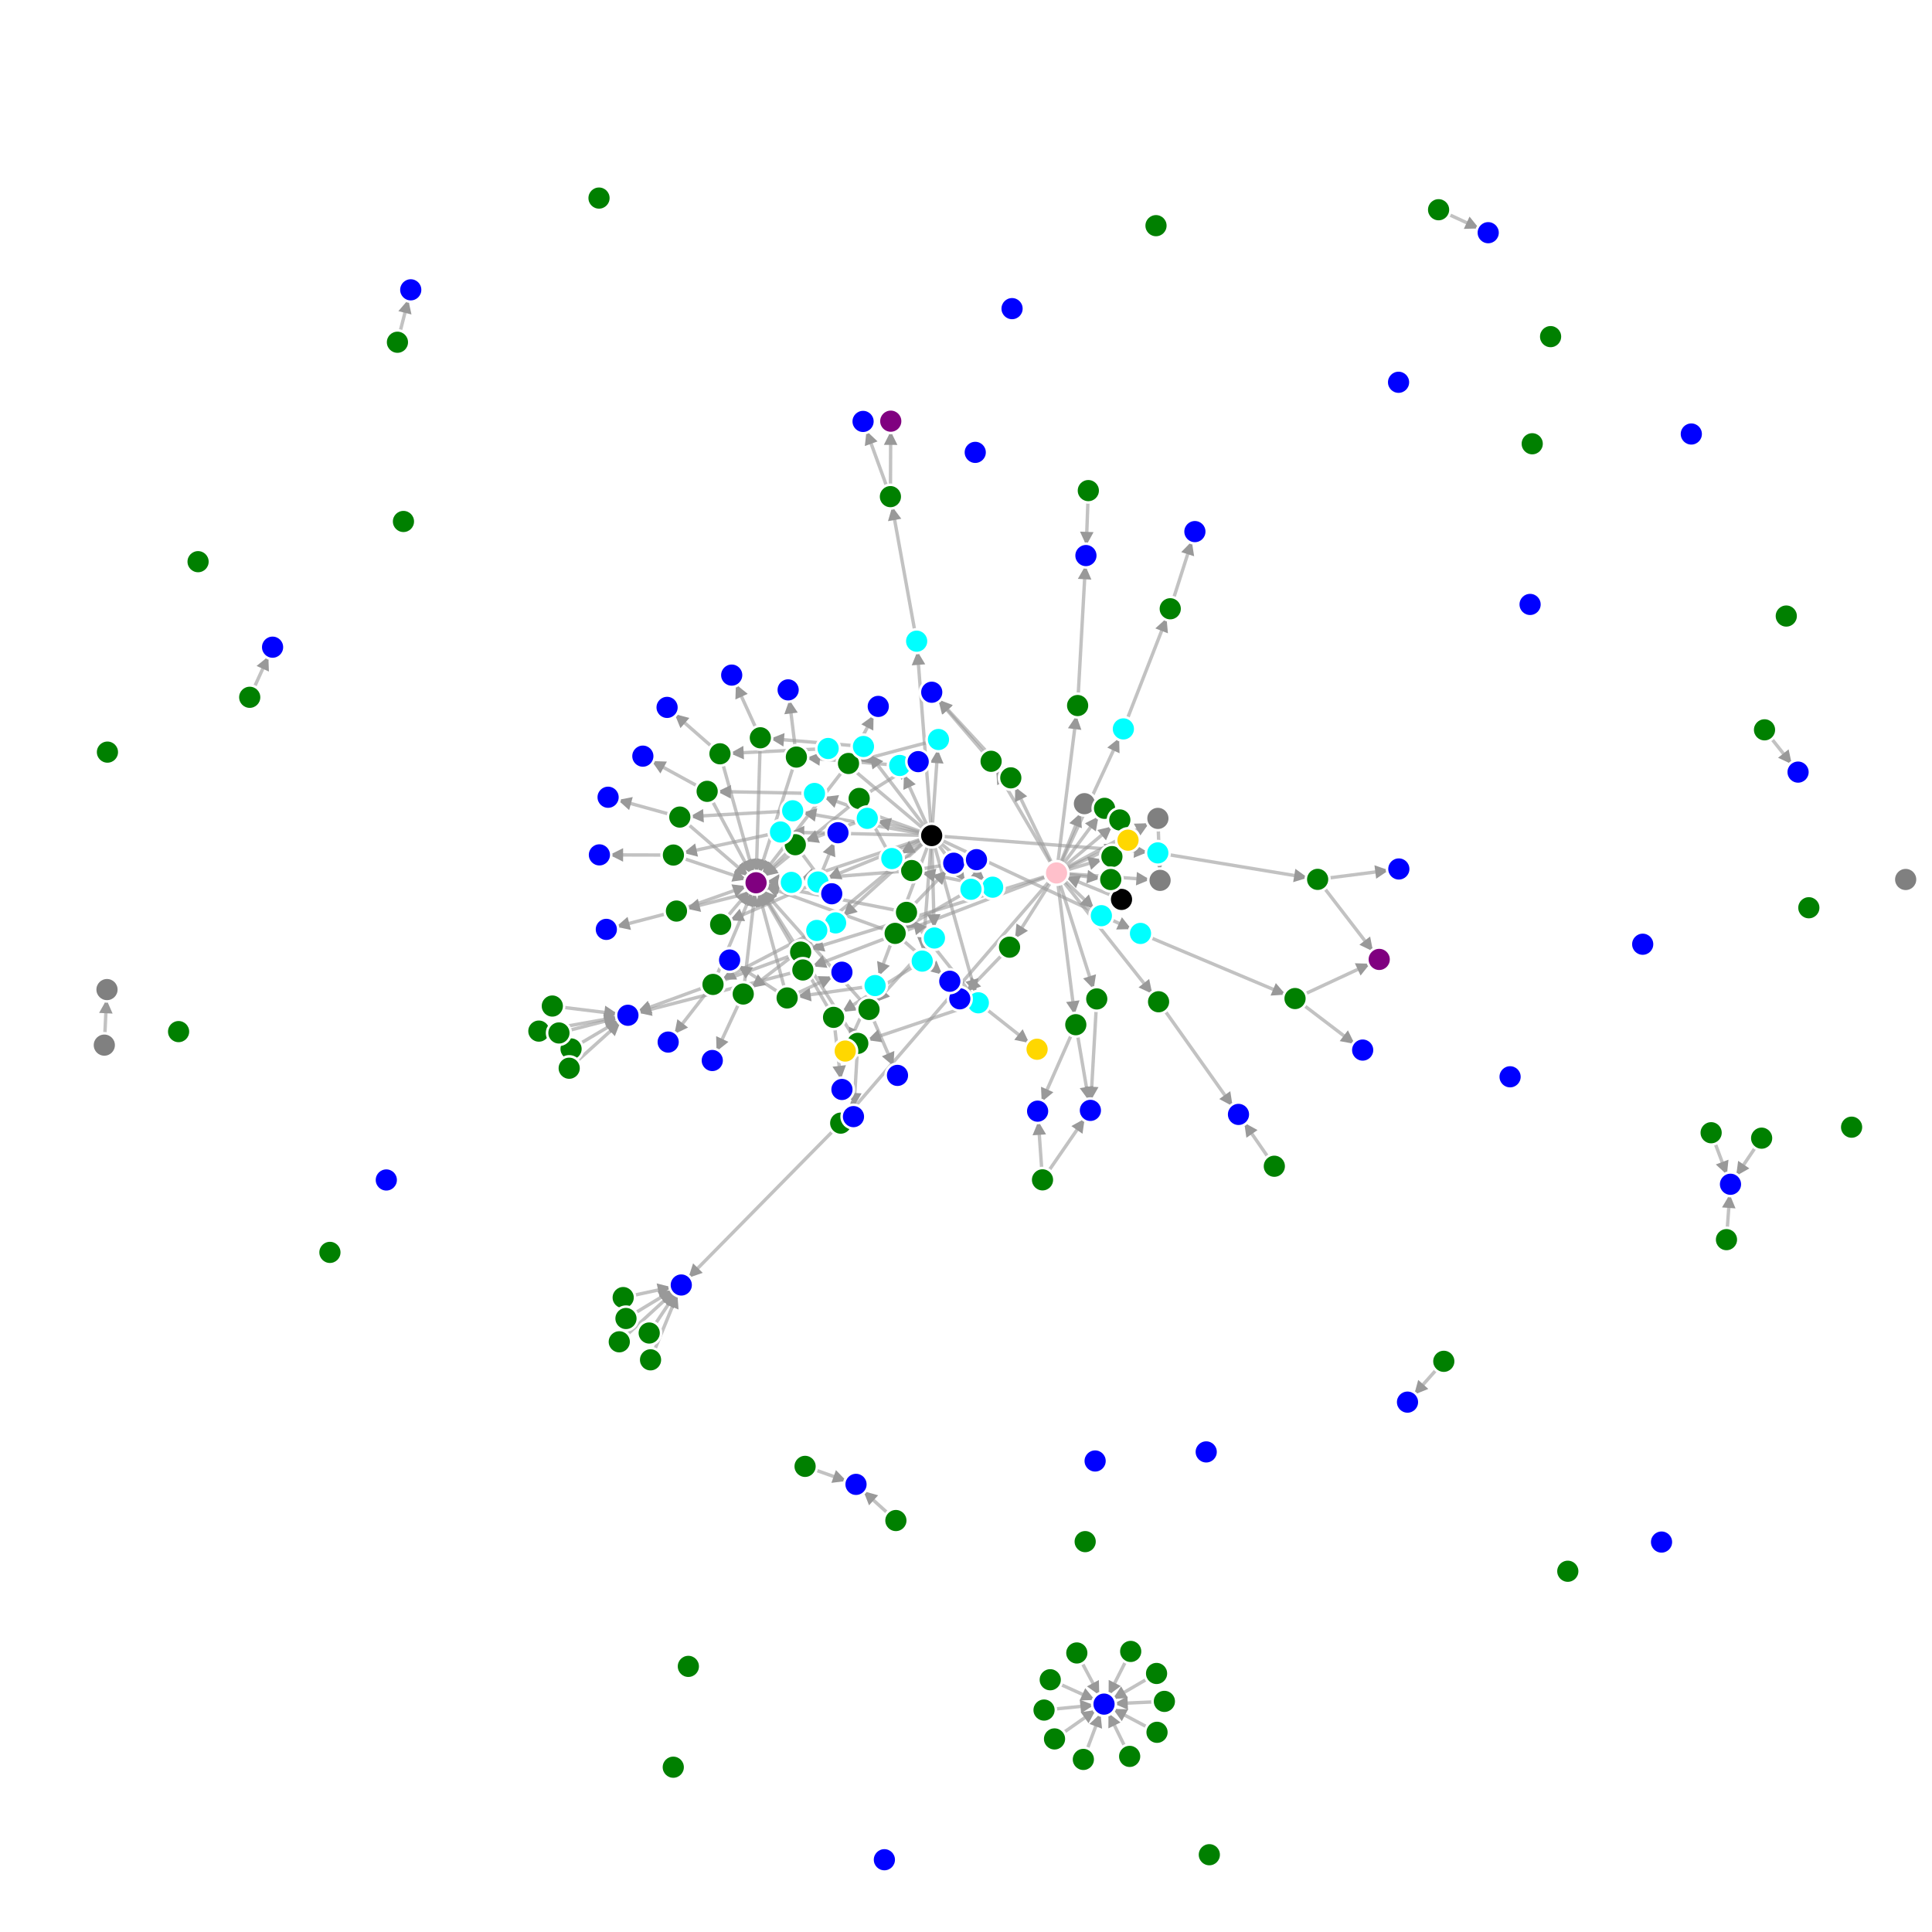 <svg viewBox="0 0 1141 1141" xmlns="http://www.w3.org/2000/svg" version="1.1">
    <defs>
        <marker id="triangle" viewBox="0 0 4 4" refX="7" refY="2" markerUnits="strokeWidth" markerWidth="4"
            markerHeight="4" orient="auto">
            <path d="M 0 0 L 4 2 L 0 4 z" fill="#999"></path>
        </marker>
    </defs>
    <g stroke="#999" stroke-opacity="0.6" stroke-width="2" marker-end="url(#triangle)">
        <line x1="550.235" y1="493.481" x2="512.194" y2="483.304"></line>
        <line x1="550.235" y1="493.481" x2="531.369" y2="452.073"></line>
        <line x1="550.235" y1="493.481" x2="551.857" y2="553.969"></line>
        <line x1="550.235" y1="493.481" x2="489.078" y2="442.045"></line>
        <line x1="550.235" y1="493.481" x2="577.775" y2="592.234"></line>
        <line x1="550.235" y1="493.481" x2="526.688" y2="507.046"></line>
        <line x1="550.235" y1="493.481" x2="493.49" y2="545.043"></line>
        <line x1="550.235" y1="493.481" x2="467.349" y2="521.12"></line>
        <line x1="550.235" y1="493.481" x2="483.075" y2="520.898"></line>
        <line x1="550.235" y1="493.481" x2="541.357" y2="378.672"></line>
        <line x1="550.235" y1="493.481" x2="586.227" y2="523.959"></line>
        <line x1="550.235" y1="493.481" x2="460.942" y2="491.365"></line>
        <line x1="550.235" y1="493.481" x2="573.443" y2="525.19"></line>
        <line x1="550.235" y1="493.481" x2="482.372" y2="549.502"></line>
        <line x1="550.235" y1="493.481" x2="683.777" y2="503.702"></line>
        <line x1="550.235" y1="493.481" x2="673.55" y2="551.264"></line>
        <line x1="550.235" y1="493.481" x2="481.004" y2="468.605"></line>
        <line x1="550.235" y1="493.481" x2="544.643" y2="567.611"></line>
        <line x1="550.235" y1="493.481" x2="516.802" y2="582.06"></line>
        <line x1="550.235" y1="493.481" x2="509.942" y2="440.868"></line>
        <line x1="550.235" y1="493.481" x2="468.145" y2="478.841"></line>
        <line x1="550.235" y1="493.481" x2="554.238" y2="436.732"></line>
        <line x1="662.344" y1="531.171" x2="623.977" y2="515.553"></line>
        <line x1="623.977" y1="515.553" x2="685.12" y2="519.928"></line>
        <line x1="623.977" y1="515.553" x2="640.441" y2="474.639"></line>
        <line x1="623.977" y1="515.553" x2="683.829" y2="483.33"></line>
        <line x1="623.977" y1="515.553" x2="652.326" y2="477.388"></line>
        <line x1="623.977" y1="515.553" x2="666.182" y2="496.185"></line>
        <line x1="623.977" y1="515.553" x2="661.334" y2="484.241"></line>
        <line x1="623.977" y1="515.553" x2="472.844" y2="562.295"></line>
        <line x1="623.977" y1="515.553" x2="496.502" y2="663.3"></line>
        <line x1="623.977" y1="515.553" x2="585.327" y2="449.607"></line>
        <line x1="623.977" y1="515.553" x2="474.152" y2="572.855"></line>
        <line x1="623.977" y1="515.553" x2="647.721" y2="589.948"></line>
        <line x1="623.977" y1="515.553" x2="596.212" y2="559.389"></line>
        <line x1="623.977" y1="515.553" x2="635.344" y2="605.171"></line>
        <line x1="623.977" y1="515.553" x2="655.981" y2="519.435"></line>
        <line x1="623.977" y1="515.553" x2="684.228" y2="591.619"></line>
        <line x1="623.977" y1="515.553" x2="596.959" y2="459.38"></line>
        <line x1="623.977" y1="515.553" x2="636.421" y2="416.68"></line>
        <line x1="623.977" y1="515.553" x2="663.444" y2="430.478"></line>
        <line x1="623.977" y1="515.553" x2="656.666" y2="505.903"></line>
        <line x1="623.977" y1="515.553" x2="650.448" y2="540.789"></line>
        <line x1="683.829" y1="483.33" x2="685.12" y2="519.928"></line>
        <line x1="622.781" y1="1026.977" x2="652.019" y2="1006.416"></line>
        <line x1="647.721" y1="589.948" x2="643.96" y2="655.772"></line>
        <line x1="469.685" y1="498.871" x2="446.507" y2="521.347"></line>
        <line x1="469.685" y1="498.871" x2="491.212" y2="527.841"></line>
        <line x1="318.241" y1="608.952" x2="370.835" y2="599.599"></line>
        <line x1="687.664" y1="1004.807" x2="652.019" y2="1006.416"></line>
        <line x1="365.731" y1="792.444" x2="402.348" y2="758.898"></line>
        <line x1="472.844" y1="562.295" x2="370.835" y2="599.599"></line>
        <line x1="384.193" y1="803.089" x2="402.348" y2="758.898"></line>
        <line x1="1019.622" y1="732.104" x2="1021.989" y2="699.403"></line>
        <line x1="496.502" y1="663.3" x2="402.348" y2="758.898"></line>
        <line x1="615.686" y1="696.795" x2="612.794" y2="656.232"></line>
        <line x1="615.686" y1="696.795" x2="643.96" y2="655.772"></line>
        <line x1="1010.565" y1="668.969" x2="1021.989" y2="699.403"></line>
        <line x1="683.315" y1="1023.063" x2="652.019" y2="1006.416"></line>
        <line x1="620.249" y1="992.024" x2="652.019" y2="1006.416"></line>
        <line x1="401.487" y1="482.548" x2="446.507" y2="521.347"></line>
        <line x1="401.487" y1="482.548" x2="359.128" y2="470.836"></line>
        <line x1="470.329" y1="447.115" x2="446.507" y2="521.347"></line>
        <line x1="470.329" y1="447.115" x2="465.46" y2="407.431"></line>
        <line x1="636.421" y1="416.68" x2="641.327" y2="328.108"></line>
        <line x1="513.225" y1="596.156" x2="446.507" y2="521.347"></line>
        <line x1="513.225" y1="596.156" x2="530.04" y2="635.104"></line>
        <line x1="425.199" y1="445.174" x2="446.507" y2="521.347"></line>
        <line x1="425.199" y1="445.174" x2="393.967" y2="417.773"></line>
        <line x1="507.407" y1="471.55" x2="446.507" y2="521.347"></line>
        <line x1="507.407" y1="471.55" x2="542.262" y2="449.806"></line>
        <line x1="438.938" y1="587.043" x2="446.507" y2="521.347"></line>
        <line x1="438.938" y1="587.043" x2="420.656" y2="626.314"></line>
        <line x1="399.504" y1="538.057" x2="446.507" y2="521.347"></line>
        <line x1="399.504" y1="538.057" x2="358.087" y2="548.874"></line>
        <line x1="535.361" y1="538.823" x2="446.507" y2="521.347"></line>
        <line x1="535.361" y1="538.823" x2="563.254" y2="509.793"></line>
        <line x1="506.584" y1="616.203" x2="446.507" y2="521.347"></line>
        <line x1="506.584" y1="616.203" x2="504.039" y2="659.456"></line>
        <line x1="691.119" y1="359.525" x2="705.68" y2="313.952"></line>
        <line x1="684.228" y1="591.619" x2="731.422" y2="658.154"></line>
        <line x1="635.344" y1="605.171" x2="612.794" y2="656.232"></line>
        <line x1="635.344" y1="605.171" x2="643.96" y2="655.772"></line>
        <line x1="585.327" y1="449.607" x2="550.267" y2="408.82"></line>
        <line x1="596.959" y1="459.38" x2="550.267" y2="408.82"></line>
        <line x1="667.766" y1="975.301" x2="652.019" y2="1006.416"></line>
        <line x1="425.601" y1="545.919" x2="446.507" y2="521.347"></line>
        <line x1="525.86" y1="293.303" x2="526.065" y2="248.738"></line>
        <line x1="525.86" y1="293.303" x2="509.712" y2="248.888"></line>
        <line x1="538.424" y1="514.134" x2="446.507" y2="521.347"></line>
        <line x1="538.424" y1="514.134" x2="576.691" y2="507.701"></line>
        <line x1="397.701" y1="504.978" x2="446.507" y2="521.347"></line>
        <line x1="397.701" y1="504.978" x2="353.992" y2="504.873"></line>
        <line x1="528.654" y1="551.24" x2="446.507" y2="521.347"></line>
        <line x1="528.654" y1="551.24" x2="560.921" y2="579.502"></line>
        <line x1="421.084" y1="581.385" x2="446.507" y2="521.347"></line>
        <line x1="421.084" y1="581.385" x2="394.613" y2="615.431"></line>
        <line x1="1040.385" y1="672.176" x2="1021.989" y2="699.403"></line>
        <line x1="639.81" y1="1039.079" x2="652.019" y2="1006.416"></line>
        <line x1="778.174" y1="519.336" x2="814.535" y2="566.612"></line>
        <line x1="778.174" y1="519.336" x2="826.124" y2="513.2"></line>
        <line x1="764.819" y1="589.724" x2="814.535" y2="566.612"></line>
        <line x1="764.819" y1="589.724" x2="804.766" y2="620.154"></line>
        <line x1="417.634" y1="467.35" x2="446.507" y2="521.347"></line>
        <line x1="417.634" y1="467.35" x2="379.655" y2="446.568"></line>
        <line x1="852.678" y1="803.966" x2="831.243" y2="828.07"></line>
        <line x1="337.253" y1="619.482" x2="370.835" y2="599.599"></line>
        <line x1="234.72" y1="202.123" x2="242.58" y2="171.165"></line>
        <line x1="529.092" y1="897.997" x2="505.545" y2="876.641"></line>
        <line x1="147.477" y1="411.805" x2="160.979" y2="382.211"></line>
        <line x1="368.04" y1="766.319" x2="402.348" y2="758.898"></line>
        <line x1="383.408" y1="787.253" x2="402.348" y2="758.898"></line>
        <line x1="369.687" y1="778.685" x2="402.348" y2="758.898"></line>
        <line x1="1042.088" y1="431.025" x2="1061.907" y2="455.99"></line>
        <line x1="492.285" y1="600.831" x2="446.507" y2="521.347"></line>
        <line x1="492.285" y1="600.831" x2="497.24" y2="643.419"></line>
        <line x1="464.866" y1="589.373" x2="446.507" y2="521.347"></line>
        <line x1="464.866" y1="589.373" x2="430.892" y2="566.97"></line>
        <line x1="464.866" y1="589.373" x2="497.225" y2="574.161"></line>
        <line x1="501.099" y1="450.894" x2="446.507" y2="521.347"></line>
        <line x1="501.099" y1="450.894" x2="518.682" y2="417.192"></line>
        <line x1="449.045" y1="435.721" x2="446.507" y2="521.347"></line>
        <line x1="449.045" y1="435.721" x2="432.128" y2="398.704"></line>
        <line x1="683.042" y1="988.317" x2="652.019" y2="1006.416"></line>
        <line x1="752.594" y1="688.759" x2="731.422" y2="658.154"></line>
        <line x1="635.948" y1="976.206" x2="652.019" y2="1006.416"></line>
        <line x1="330.092" y1="610.051" x2="370.835" y2="599.599"></line>
        <line x1="326.189" y1="594.147" x2="370.835" y2="599.599"></line>
        <line x1="642.741" y1="289.742" x2="641.327" y2="328.108"></line>
        <line x1="336.152" y1="630.872" x2="370.835" y2="599.599"></line>
        <line x1="475.466" y1="866.01" x2="505.545" y2="876.641"></line>
        <line x1="474.152" y1="572.855" x2="370.835" y2="599.599"></line>
        <line x1="616.588" y1="1009.93" x2="652.019" y2="1006.416"></line>
        <line x1="849.599" y1="123.864" x2="878.904" y2="137.427"></line>
        <line x1="667.151" y1="1037.293" x2="652.019" y2="1006.416"></line>
        <line x1="596.212" y1="559.389" x2="566.836" y2="589.875"></line>
        <line x1="512.194" y1="483.304" x2="469.685" y2="498.871"></line>
        <line x1="531.369" y1="452.073" x2="470.329" y2="447.115"></line>
        <line x1="551.857" y1="553.969" x2="513.225" y2="596.156"></line>
        <line x1="489.078" y1="442.045" x2="425.199" y2="445.174"></line>
        <line x1="577.775" y1="592.234" x2="612.48" y2="619.664"></line>
        <line x1="577.775" y1="592.234" x2="535.361" y2="538.823"></line>
        <line x1="577.775" y1="592.234" x2="506.584" y2="616.203"></line>
        <line x1="526.688" y1="507.046" x2="507.407" y2="471.55"></line>
        <line x1="493.49" y1="545.043" x2="438.938" y2="587.043"></line>
        <line x1="467.349" y1="521.12" x2="399.504" y2="538.057"></line>
        <line x1="483.075" y1="520.898" x2="425.601" y2="545.919"></line>
        <line x1="483.075" y1="520.898" x2="494.88" y2="491.795"></line>
        <line x1="541.357" y1="378.672" x2="525.86" y2="293.303"></line>
        <line x1="586.227" y1="523.959" x2="538.424" y2="514.134"></line>
        <line x1="460.942" y1="491.365" x2="397.701" y2="504.978"></line>
        <line x1="573.443" y1="525.19" x2="528.654" y2="551.24"></line>
        <line x1="482.372" y1="549.502" x2="421.084" y2="581.385"></line>
        <line x1="683.777" y1="503.702" x2="778.174" y2="519.336"></line>
        <line x1="673.55" y1="551.264" x2="764.819" y2="589.724"></line>
        <line x1="481.004" y1="468.605" x2="417.634" y2="467.35"></line>
        <line x1="544.643" y1="567.611" x2="492.285" y2="600.831"></line>
        <line x1="516.802" y1="582.06" x2="499.171" y2="620.732"></line>
        <line x1="516.802" y1="582.06" x2="464.866" y2="589.373"></line>
        <line x1="509.942" y1="440.868" x2="449.045" y2="435.721"></line>
        <line x1="468.145" y1="478.841" x2="401.487" y2="482.548"></line>
        <line x1="554.238" y1="436.732" x2="501.099" y2="450.894"></line>
        <line x1="663.444" y1="430.478" x2="691.119" y2="359.525"></line>
        <line x1="61.607" y1="617.231" x2="63.191" y2="584.422"></line>
    </g>
    <g stroke="#fff" stroke-width="1.5">
        <circle r="7" fill="black" cx="550.235" cy="493.481">
            <title>Assets/AltspaceUploader/kits.json</title>
        </circle>
        <circle r="7" fill="black" cx="662.344" cy="531.171">
            <title>Assets/AltspaceUploader/space_templates.json</title>
        </circle>
        <circle r="7" fill="grey" cx="640.441" cy="474.639">
            <title>Assets/HR2021_Day_Steven/LightingData.asset</title>
        </circle>
        <circle r="7" fill="blue" cx="891.828" cy="635.934">
            <title>Assets/HR2021_Day_Steven/Lightmap-0_comp_light.exr</title>
        </circle>
        <circle r="7" fill="blue" cx="575.96" cy="267.162">
            <title>Assets/HR2021_Day_Steven/Lightmap-1_comp_light.exr</title>
        </circle>
        <circle r="7" fill="blue" cx="903.642" cy="356.966">
            <title>Assets/HR2021_Day_Steven/Lightmap-2_comp_light.exr</title>
        </circle>
        <circle r="7" fill="blue" cx="646.761" cy="862.829">
            <title>Assets/HR2021_Day_Steven/Lightmap-3_comp_light.exr</title>
        </circle>
        <circle r="7" fill="blue" cx="597.701" cy="182.271">
            <title>Assets/HR2021_Day_Steven/Lightmap-4_comp_light.exr</title>
        </circle>
        <circle r="7" fill="blue" cx="970.149" cy="557.644">
            <title>Assets/HR2021_Day_Steven/Lightmap-5_comp_light.exr</title>
        </circle>
        <circle r="7" fill="blue" cx="228.147" cy="696.869">
            <title>Assets/HR2021_Day_Steven/Lightmap-6_comp_light.exr</title>
        </circle>
        <circle r="7" fill="blue" cx="825.958" cy="225.765">
            <title>Assets/HR2021_Day_Steven/ReflectionProbe-0.exr</title>
        </circle>
        <circle r="7" fill="blue" cx="712.367" cy="857.471">
            <title>Assets/HR2021_Day_Steven/ReflectionProbe-1.exr</title>
        </circle>
        <circle r="7" fill="pink" cx="623.977" cy="515.553">
            <title>Assets/HR2021_Day_Steven.unity</title>
        </circle>
        <circle r="7" fill="grey" cx="683.829" cy="483.33">
            <title>Assets/HR2021_Day_StevenSettings.lighting</title>
        </circle>
        <circle r="7" fill="green" cx="622.781" cy="1026.977">
            <title>Assets/Materials/AltLogoFaceMat.mat</title>
        </circle>
        <circle r="7" fill="green" cx="682.715" cy="133.271">
            <title>Assets/Materials/AltLogoLightMat.mat</title>
        </circle>
        <circle r="7" fill="green" cx="647.721" cy="589.948">
            <title>Assets/Materials/AndyMetal.mat</title>
        </circle>
        <circle r="7" fill="green" cx="469.685" cy="498.871">
            <title>Assets/Materials/apollo13.mat</title>
        </circle>
        <circle r="7" fill="green" cx="904.901" cy="262.076">
            <title>Assets/Materials/ArtLightLensMat.mat</title>
        </circle>
        <circle r="7" fill="green" cx="640.883" cy="910.458">
            <title>Assets/Materials/ArtLightTrimMat.mat</title>
        </circle>
        <circle r="7" fill="green" cx="318.241" cy="608.952">
            <title>Assets/Materials/Balc2CeilingMat.mat</title>
        </circle>
        <circle r="7" fill="green" cx="687.664" cy="1004.807">
            <title>Assets/Materials/BenchBalcMat.mat</title>
        </circle>
        <circle r="7" fill="green" cx="365.731" cy="792.444">
            <title>Assets/Materials/BenchBalcTopMat.mat</title>
        </circle>
        <circle r="7" fill="green" cx="472.844" cy="562.295">
            <title>Assets/Materials/cement_02_DIFF.mat</title>
        </circle>
        <circle r="7" fill="green" cx="656.666" cy="505.903">
            <title>Assets/Materials/ClightGlassMat.mat</title>
        </circle>
        <circle r="7" fill="green" cx="238.275" cy="307.972">
            <title>Assets/Materials/ClightMetalMat.mat</title>
        </circle>
        <circle r="7" fill="green" cx="384.193" cy="803.089">
            <title>Assets/Materials/CouchBaseMat.mat</title>
        </circle>
        <circle r="7" fill="green" cx="1019.622" cy="732.104">
            <title>Assets/Materials/CouchCushMat.mat</title>
        </circle>
        <circle r="7" fill="green" cx="496.502" cy="663.3">
            <title>Assets/Materials/CouchTrimMat.mat</title>
        </circle>
        <circle r="7" fill="green" cx="615.686" cy="696.795">
            <title>Assets/Materials/Cub_InMat.mat</title>
        </circle>
        <circle r="7" fill="green" cx="194.846" cy="739.64">
            <title>Assets/Materials/CurveCouchFloorMat.mat</title>
        </circle>
        <circle r="7" fill="green" cx="1010.565" cy="668.969">
            <title>Assets/Materials/CurvedCouchMat.mat</title>
        </circle>
        <circle r="7" fill="green" cx="683.315" cy="1023.063">
            <title>Assets/Materials/DanceFloorTopMat.mat</title>
        </circle>
        <circle r="7" fill="green" cx="620.249" cy="992.024">
            <title>Assets/Materials/DanceFloorTrimMat.mat</title>
        </circle>
        <circle r="7" fill="green" cx="401.487" cy="482.548">
            <title>Assets/Materials/dm2info.mat</title>
        </circle>
        <circle r="7" fill="green" cx="470.329" cy="447.115">
            <title>Assets/Materials/dvPoster.mat</title>
        </circle>
        <circle r="7" fill="green" cx="636.421" cy="416.68">
            <title>Assets/Materials/Egg.mat</title>
        </circle>
        <circle r="7" fill="green" cx="513.225" cy="596.156">
            <title>Assets/Materials/enceladus.mat</title>
        </circle>
        <circle r="7" fill="green" cx="425.199" cy="445.174">
            <title>Assets/Materials/europa.mat</title>
        </circle>
        <circle r="7" fill="green" cx="507.407" cy="471.55">
            <title>Assets/Materials/f9info-1.mat</title>
        </circle>
        <circle r="7" fill="green" cx="438.938" cy="587.043">
            <title>Assets/Materials/f9info-2.mat</title>
        </circle>
        <circle r="7" fill="green" cx="399.504" cy="538.057">
            <title>Assets/Materials/f9info-3.mat</title>
        </circle>
        <circle r="7" fill="green" cx="535.361" cy="538.823">
            <title>Assets/Materials/falcon9s1.mat</title>
        </circle>
        <circle r="7" fill="green" cx="506.584" cy="616.203">
            <title>Assets/Materials/falcon9s2.mat</title>
        </circle>
        <circle r="7" fill="green" cx="691.119" cy="359.525">
            <title>Assets/Materials/fire.mat</title>
        </circle>
        <circle r="7" fill="green" cx="684.228" cy="591.619">
            <title>Assets/Materials/FloorMat.mat</title>
        </circle>
        <circle r="7" fill="green" cx="635.344" cy="605.171">
            <title>Assets/Materials/FloorTrimMat.mat</title>
        </circle>
        <circle r="7" fill="green" cx="652.326" cy="477.388">
            <title>Assets/Materials/GlassFrameMat.mat</title>
        </circle>
        <circle r="7" fill="green" cx="406.529" cy="984.132">
            <title>Assets/Materials/GlassInMat.mat</title>
        </circle>
        <circle r="7" fill="green" cx="585.327" cy="449.607">
            <title>Assets/Materials/GlassMob.mat</title>
        </circle>
        <circle r="7" fill="green" cx="596.959" cy="459.38">
            <title>Assets/Materials/GlassMob2.mat</title>
        </circle>
        <circle r="7" fill="green" cx="105.468" cy="609.247">
            <title>Assets/Materials/GlassOutMat.mat</title>
        </circle>
        <circle r="7" fill="green" cx="667.766" cy="975.301">
            <title>Assets/Materials/JuncboxMat.mat</title>
        </circle>
        <circle r="7" fill="green" cx="425.601" cy="545.919">
            <title>Assets/Materials/landing.mat</title>
        </circle>
        <circle r="7" fill="green" cx="525.86" cy="293.303">
            <title>Assets/Materials/marsPano.mat</title>
        </circle>
        <circle r="7" fill="green" cx="538.424" cy="514.134">
            <title>Assets/Materials/martian.mat</title>
        </circle>
        <circle r="7" fill="green" cx="397.701" cy="504.978">
            <title>Assets/Materials/memorial.mat</title>
        </circle>
        <circle r="7" fill="green" cx="528.654" cy="551.24">
            <title>Assets/Materials/memorialQuote.mat</title>
        </circle>
        <circle r="7" fill="grey" cx="685.12" cy="519.928">
            <title>Assets/Materials/New LightmapParameters.giparams</title>
        </circle>
        <circle r="7" fill="green" cx="421.084" cy="581.385">
            <title>Assets/Materials/octaweb.mat</title>
        </circle>
        <circle r="7" fill="green" cx="1040.385" cy="672.176">
            <title>Assets/Materials/OfficeVaseMat.mat</title>
        </circle>
        <circle r="7" fill="green" cx="639.81" cy="1039.079">
            <title>Assets/Materials/OfficeWinFrameMat.mat</title>
        </circle>
        <circle r="7" fill="green" cx="778.174" cy="519.336">
            <title>Assets/Materials/orbitNYC.mat</title>
        </circle>
        <circle r="7" fill="green" cx="764.819" cy="589.724">
            <title>Assets/Materials/planetarySociety.mat</title>
        </circle>
        <circle r="7" fill="green" cx="417.634" cy="467.35">
            <title>Assets/Materials/rocketEquation.mat</title>
        </circle>
        <circle r="7" fill="green" cx="852.678" cy="803.966">
            <title>Assets/Materials/RocksMat.mat</title>
        </circle>
        <circle r="7" fill="green" cx="337.253" cy="619.482">
            <title>Assets/Materials/RoofFloorMat.mat</title>
        </circle>
        <circle r="7" fill="green" cx="234.72" cy="202.123">
            <title>Assets/Materials/RoofGrassMat.mat</title>
        </circle>
        <circle r="7" fill="green" cx="529.092" cy="897.997">
            <title>Assets/Materials/RoofWallMat.mat</title>
        </circle>
        <circle r="7" fill="green" cx="147.477" cy="411.805">
            <title>Assets/Materials/RugBalconyMat.mat</title>
        </circle>
        <circle r="7" fill="green" cx="368.04" cy="766.319">
            <title>Assets/Materials/RugBigFireAreaMat.mat</title>
        </circle>
        <circle r="7" fill="green" cx="383.408" cy="787.253">
            <title>Assets/Materials/RugScreenMat.mat</title>
        </circle>
        <circle r="7" fill="green" cx="369.687" cy="778.685">
            <title>Assets/Materials/RugSmallFireAreaMat.mat</title>
        </circle>
        <circle r="7" fill="green" cx="1042.088" cy="431.025">
            <title>Assets/Materials/SandMat.mat</title>
        </circle>
        <circle r="7" fill="green" cx="492.285" cy="600.831">
            <title>Assets/Materials/saturn.mat</title>
        </circle>
        <circle r="7" fill="green" cx="353.767" cy="116.979">
            <title>Assets/Materials/ScreenBorderMat.mat</title>
        </circle>
        <circle r="7" fill="green" cx="1093.515" cy="665.691">
            <title>Assets/Materials/ScreenMat.mat</title>
        </circle>
        <circle r="7" fill="green" cx="464.866" cy="589.373">
            <title>Assets/Materials/Shuttle.mat</title>
        </circle>
        <circle r="7" fill="green" cx="501.099" cy="450.894">
            <title>Assets/Materials/sn15info.mat</title>
        </circle>
        <circle r="7" fill="green" cx="655.981" cy="519.435">
            <title>Assets/Materials/SpotlampLensMat.mat</title>
        </circle>
        <circle r="7" fill="green" cx="116.98" cy="331.719">
            <title>Assets/Materials/SpotLampMetalMat.mat</title>
        </circle>
        <circle r="7" fill="green" cx="1054.94" cy="363.824">
            <title>Assets/Materials/SprialStairPostMat.mat</title>
        </circle>
        <circle r="7" fill="green" cx="397.622" cy="1043.675">
            <title>Assets/Materials/StageLightMat.mat</title>
        </circle>
        <circle r="7" fill="green" cx="449.045" cy="435.721">
            <title>Assets/Materials/starman.mat</title>
        </circle>
        <circle r="7" fill="green" cx="683.042" cy="988.317">
            <title>Assets/Materials/StoneBenchMat.mat</title>
        </circle>
        <circle r="7" fill="green" cx="752.594" cy="688.759">
            <title>Assets/Materials/StoneStepsMat.mat</title>
        </circle>
        <circle r="7" fill="green" cx="915.747" cy="198.808">
            <title>Assets/Materials/SW_GlassInMat.mat</title>
        </circle>
        <circle r="7" fill="green" cx="714.205" cy="1095.361">
            <title>Assets/Materials/SW_GlassOutMat.mat</title>
        </circle>
        <circle r="7" fill="green" cx="635.948" cy="976.206">
            <title>Assets/Materials/SW_Trim2Mat.mat</title>
        </circle>
        <circle r="7" fill="green" cx="1068.265" cy="536.101">
            <title>Assets/Materials/SW_TrimMat.mat</title>
        </circle>
        <circle r="7" fill="green" cx="330.092" cy="610.051">
            <title>Assets/Materials/SW_Wall_InMat.mat</title>
        </circle>
        <circle r="7" fill="green" cx="326.189" cy="594.147">
            <title>Assets/Materials/SW_Wall_outMat.mat</title>
        </circle>
        <circle r="7" fill="green" cx="925.91" cy="927.95">
            <title>Assets/Materials/TableMat.mat</title>
        </circle>
        <circle r="7" fill="green" cx="63.453" cy="444.187">
            <title>Assets/Materials/WallArtFrameMat.mat</title>
        </circle>
        <circle r="7" fill="green" cx="642.741" cy="289.742">
            <title>Assets/Materials/WallArtMat.mat</title>
        </circle>
        <circle r="7" fill="green" cx="336.152" cy="630.872">
            <title>Assets/Materials/WallOutMat.mat</title>
        </circle>
        <circle r="7" fill="green" cx="475.466" cy="866.01">
            <title>Assets/Materials/Wall_InBrickMat.mat</title>
        </circle>
        <circle r="7" fill="green" cx="474.152" cy="572.855">
            <title>Assets/Materials/Wall_InMat.mat</title>
        </circle>
        <circle r="7" fill="green" cx="616.588" cy="1009.93">
            <title>Assets/Materials/Wall_InTrimMat.mat</title>
        </circle>
        <circle r="7" fill="green" cx="849.599" cy="123.864">
            <title>Assets/Materials/Wall_In_DarkMat.mat</title>
        </circle>
        <circle r="7" fill="green" cx="667.151" cy="1037.293">
            <title>Assets/Materials/WinPlatTopMat.mat</title>
        </circle>
        <circle r="7" fill="green" cx="596.212" cy="559.389">
            <title>Assets/Materials/WoodMat.mat</title>
        </circle>
        <circle r="7" fill="green" cx="661.334" cy="484.241">
            <title>Assets/Materials/WoodStepsMetalMat.mat</title>
        </circle>
        <circle r="7" fill="gold" cx="612.48" cy="619.664">
            <title>Assets/Meshes/falcon9.blend</title>
        </circle>
        <circle r="7" fill="gold" cx="499.171" cy="620.732">
            <title>Assets/Meshes/shuttle.blend</title>
        </circle>
        <circle r="7" fill="gold" cx="666.182" cy="496.185">
            <title>Assets/Models/HighRise_2020.obj</title>
        </circle>
        <circle r="7" fill="cyan" cx="512.194" cy="483.304">
            <title>Assets/Prefabs/1153334308425957843_spacemuseum/1153334308425957843_Apollo13.prefab</title>
        </circle>
        <circle r="7" fill="cyan" cx="531.369" cy="452.073">
            <title>Assets/Prefabs/1153334308425957843_spacemuseum/1153334308425957843_dvposter.prefab</title>
        </circle>
        <circle r="7" fill="cyan" cx="551.857" cy="553.969">
            <title>Assets/Prefabs/1153334308425957843_spacemuseum/1153334308425957843_Enceladus.prefab</title>
        </circle>
        <circle r="7" fill="cyan" cx="489.078" cy="442.045">
            <title>Assets/Prefabs/1153334308425957843_spacemuseum/1153334308425957843_Europa.prefab</title>
        </circle>
        <circle r="7" fill="cyan" cx="577.775" cy="592.234">
            <title>Assets/Prefabs/1153334308425957843_spacemuseum/1153334308425957843_Falcon9.prefab</title>
        </circle>
        <circle r="7" fill="cyan" cx="526.688" cy="507.046">
            <title>Assets/Prefabs/1153334308425957843_spacemuseum/1153334308425957843_Falcon9Info-1.prefab</title>
        </circle>
        <circle r="7" fill="cyan" cx="493.49" cy="545.043">
            <title>Assets/Prefabs/1153334308425957843_spacemuseum/1153334308425957843_Falcon9Info-2.prefab</title>
        </circle>
        <circle r="7" fill="cyan" cx="467.349" cy="521.12">
            <title>Assets/Prefabs/1153334308425957843_spacemuseum/1153334308425957843_Falcon9Info-3.prefab</title>
        </circle>
        <circle r="7" fill="cyan" cx="483.075" cy="520.898">
            <title>Assets/Prefabs/1153334308425957843_spacemuseum/1153334308425957843_Landing.prefab</title>
        </circle>
        <circle r="7" fill="cyan" cx="541.357" cy="378.672">
            <title>Assets/Prefabs/1153334308425957843_spacemuseum/1153334308425957843_MarsPano.prefab</title>
        </circle>
        <circle r="7" fill="cyan" cx="586.227" cy="523.959">
            <title>Assets/Prefabs/1153334308425957843_spacemuseum/1153334308425957843_Martian.prefab</title>
        </circle>
        <circle r="7" fill="cyan" cx="460.942" cy="491.365">
            <title>Assets/Prefabs/1153334308425957843_spacemuseum/1153334308425957843_Memorial.prefab</title>
        </circle>
        <circle r="7" fill="cyan" cx="573.443" cy="525.19">
            <title>Assets/Prefabs/1153334308425957843_spacemuseum/1153334308425957843_MemorialQuote.prefab</title>
        </circle>
        <circle r="7" fill="cyan" cx="482.372" cy="549.502">
            <title>Assets/Prefabs/1153334308425957843_spacemuseum/1153334308425957843_Octaweb.prefab</title>
        </circle>
        <circle r="7" fill="cyan" cx="683.777" cy="503.702">
            <title>Assets/Prefabs/1153334308425957843_spacemuseum/1153334308425957843_OrbitNYC.prefab</title>
        </circle>
        <circle r="7" fill="cyan" cx="673.55" cy="551.264">
            <title>Assets/Prefabs/1153334308425957843_spacemuseum/1153334308425957843_PlanetarySociety.prefab</title>
        </circle>
        <circle r="7" fill="cyan" cx="481.004" cy="468.605">
            <title>Assets/Prefabs/1153334308425957843_spacemuseum/1153334308425957843_RocketEquation.prefab</title>
        </circle>
        <circle r="7" fill="cyan" cx="544.643" cy="567.611">
            <title>Assets/Prefabs/1153334308425957843_spacemuseum/1153334308425957843_saturn.prefab</title>
        </circle>
        <circle r="7" fill="cyan" cx="516.802" cy="582.06">
            <title>Assets/Prefabs/1153334308425957843_spacemuseum/1153334308425957843_shuttle.prefab</title>
        </circle>
        <circle r="7" fill="cyan" cx="509.942" cy="440.868">
            <title>Assets/Prefabs/1153334308425957843_spacemuseum/1153334308425957843_Starman.prefab</title>
        </circle>
        <circle r="7" fill="blue" cx="981.269" cy="910.709">
            <title>Assets/Prefabs/1153334308425957843_spacemuseum/Screenshots/landing.png</title>
        </circle>
        <circle r="7" fill="cyan" cx="468.145" cy="478.841">
            <title>Assets/Prefabs/1739306998727442566_spacemuseum_hires/dm2info.prefab</title>
        </circle>
        <circle r="7" fill="blue" cx="998.856" cy="256.317">
            <title>Assets/Prefabs/1739306998727442566_spacemuseum_hires/Screenshots/dm2info.png</title>
        </circle>
        <circle r="7" fill="blue" cx="522.297" cy="1098.32">
            <title>Assets/Prefabs/1739306998727442566_spacemuseum_hires/Screenshots/sn15info.png</title>
        </circle>
        <circle r="7" fill="cyan" cx="554.238" cy="436.732">
            <title>Assets/Prefabs/1739306998727442566_spacemuseum_hires/sn15info.prefab</title>
        </circle>
        <circle r="7" fill="cyan" cx="663.444" cy="430.478">
            <title>Assets/Prefabs/Fire_Initial.prefab</title>
        </circle>
        <circle r="7" fill="cyan" cx="650.448" cy="540.789">
            <title>Assets/Prefabs/OfficeLights.prefab</title>
        </circle>
        <circle r="7" fill="blue" cx="465.46" cy="407.431">
            <title>Assets/Textures/AAGJvD1.png</title>
        </circle>
        <circle r="7" fill="blue" cx="643.96" cy="655.772">
            <title>Assets/Textures/Andymetal1k.png</title>
        </circle>
        <circle r="7" fill="blue" cx="612.794" cy="656.232">
            <title>Assets/Textures/Andymetal_norm1k.png</title>
        </circle>
        <circle r="7" fill="blue" cx="491.212" cy="527.841">
            <title>Assets/Textures/Apollo-13-movie-poster.jpg</title>
        </circle>
        <circle r="7" fill="blue" cx="505.545" cy="876.641">
            <title>Assets/Textures/brick_DIFF.png</title>
        </circle>
        <circle r="7" fill="blue" cx="497.24" cy="643.419">
            <title>Assets/Textures/cassini_20170209-home.jpg</title>
        </circle>
        <circle r="7" fill="blue" cx="731.422" cy="658.154">
            <title>Assets/Textures/cement_01_DIFF.png</title>
        </circle>
        <circle r="7" fill="blue" cx="370.835" cy="599.599">
            <title>Assets/Textures/cement_02_DIFF.png</title>
        </circle>
        <circle r="7" fill="blue" cx="878.904" cy="137.427">
            <title>Assets/Textures/cement_DIFF.png</title>
        </circle>
        <circle r="7" fill="blue" cx="652.019" cy="1006.416">
            <title>Assets/Textures/concreteLight_01_DIFF.png</title>
        </circle>
        <circle r="7" fill="blue" cx="242.58" cy="171.165">
            <title>Assets/Textures/detail grass.jpg</title>
        </circle>
        <circle r="7" fill="blue" cx="530.04" cy="635.104">
            <title>Assets/Textures/Enceladus_craters_and_complex_fractured_terrains_1079x809.jpg</title>
        </circle>
        <circle r="7" fill="blue" cx="402.348" cy="758.898">
            <title>Assets/Textures/fabric01_DIFF.png</title>
        </circle>
        <circle r="7" fill="blue" cx="563.254" cy="509.793">
            <title>Assets/Textures/falcon9baked.jpg</title>
        </circle>
        <circle r="7" fill="blue" cx="394.613" cy="615.431">
            <title>Assets/Textures/finishing-touches-on-octaweb.jpg</title>
        </circle>
        <circle r="7" fill="blue" cx="705.68" cy="313.952">
            <title>Assets/Textures/Fire_Tiled.png</title>
        </circle>
        <circle r="7" fill="blue" cx="542.262" cy="449.806">
            <title>Assets/Textures/first.png</title>
        </circle>
        <circle r="7" fill="blue" cx="566.836" cy="589.875">
            <title>Assets/Textures/hardwoodFloor_DIFF.png</title>
        </circle>
        <circle r="7" fill="blue" cx="641.327" cy="328.108">
            <title>Assets/Textures/highriseArt_DIFF.png</title>
        </circle>
        <circle r="7" fill="blue" cx="494.88" cy="491.795">
            <title>Assets/Textures/landing_pov.mp4</title>
        </circle>
        <circle r="7" fill="blue" cx="509.712" cy="248.888">
            <title>Assets/Textures/mars_pano.jpg</title>
        </circle>
        <circle r="7" fill="blue" cx="576.691" cy="507.701">
            <title>Assets/Textures/martian_movie-poster-new.jpg</title>
        </circle>
        <circle r="7" fill="blue" cx="560.921" cy="579.502">
            <title>Assets/Textures/memorial-quote.png</title>
        </circle>
        <circle r="7" fill="blue" cx="353.992" cy="504.873">
            <title>Assets/Textures/memorial.jpg</title>
        </circle>
        <circle r="7" fill="blue" cx="826.124" cy="513.2">
            <title>Assets/Textures/orbit_nyc.png</title>
        </circle>
        <circle r="7" fill="blue" cx="420.656" cy="626.314">
            <title>Assets/Textures/overview.png</title>
        </circle>
        <circle r="7" fill="blue" cx="393.967" cy="417.773">
            <title>Assets/Textures/pia19048.jpg</title>
        </circle>
        <circle r="7" fill="blue" cx="804.766" cy="620.154">
            <title>Assets/Textures/planetary-society.png</title>
        </circle>
        <circle r="7" fill="blue" cx="550.267" cy="408.82">
            <title>Assets/Textures/reflection_glass_color.png</title>
        </circle>
        <circle r="7" fill="blue" cx="379.655" cy="446.568">
            <title>Assets/Textures/rocket-equation.png</title>
        </circle>
        <circle r="7" fill="blue" cx="831.243" cy="828.07">
            <title>Assets/Textures/rock_02_DIFF.png</title>
        </circle>
        <circle r="7" fill="blue" cx="160.979" cy="382.211">
            <title>Assets/Textures/rug_DIFF.png</title>
        </circle>
        <circle r="7" fill="blue" cx="1061.907" cy="455.99">
            <title>Assets/Textures/sand_01_DIFF.png</title>
        </circle>
        <circle r="7" fill="blue" cx="358.087" cy="548.874">
            <title>Assets/Textures/second.png</title>
        </circle>
        <circle r="7" fill="blue" cx="430.892" cy="566.97">
            <title>Assets/Textures/shuttle-lightmap.jpg</title>
        </circle>
        <circle r="7" fill="blue" cx="518.682" cy="417.192">
            <title>Assets/Textures/SN15 graphic post 150.jpg</title>
        </circle>
        <circle r="7" fill="blue" cx="359.128" cy="470.836">
            <title>Assets/Textures/SpaceX Crew 2 pre 150.jpg</title>
        </circle>
        <circle r="7" fill="blue" cx="497.225" cy="574.161">
            <title>Assets/Textures/spstob_1.jpg</title>
        </circle>
        <circle r="7" fill="blue" cx="504.039" cy="659.456">
            <title>Assets/Textures/stage2baked.jpg</title>
        </circle>
        <circle r="7" fill="blue" cx="432.128" cy="398.704">
            <title>Assets/Textures/starman.png</title>
        </circle>
        <circle r="7" fill="blue" cx="1021.989" cy="699.403">
            <title>Assets/Textures/stevenspacemat_1k.png</title>
        </circle>
        <circle r="7" fill="purple" cx="446.507" cy="521.347">
            <title>Assets/UnlitStatic.shader</title>
        </circle>
        <circle r="7" fill="purple" cx="526.065" cy="248.738">
            <title>Assets/UnlitStaticBackface.shader</title>
        </circle>
        <circle r="7" fill="purple" cx="814.535" cy="566.612">
            <title>Assets/UnlitStaticTransparent.shader</title>
        </circle>
        <circle r="7" fill="grey" cx="63.191" cy="584.422">
            <title>Assets/XR/Loaders/Oculus Loader.asset</title>
        </circle>
        <circle r="7" fill="grey" cx="1125.451" cy="519.404">
            <title>Assets/XR/Settings/Oculus Settings.asset</title>
        </circle>
        <circle r="7" fill="grey" cx="61.607" cy="617.231">
            <title>Assets/XR/XRGeneralSettings.asset</title>
        </circle>
    </g>
</svg>
